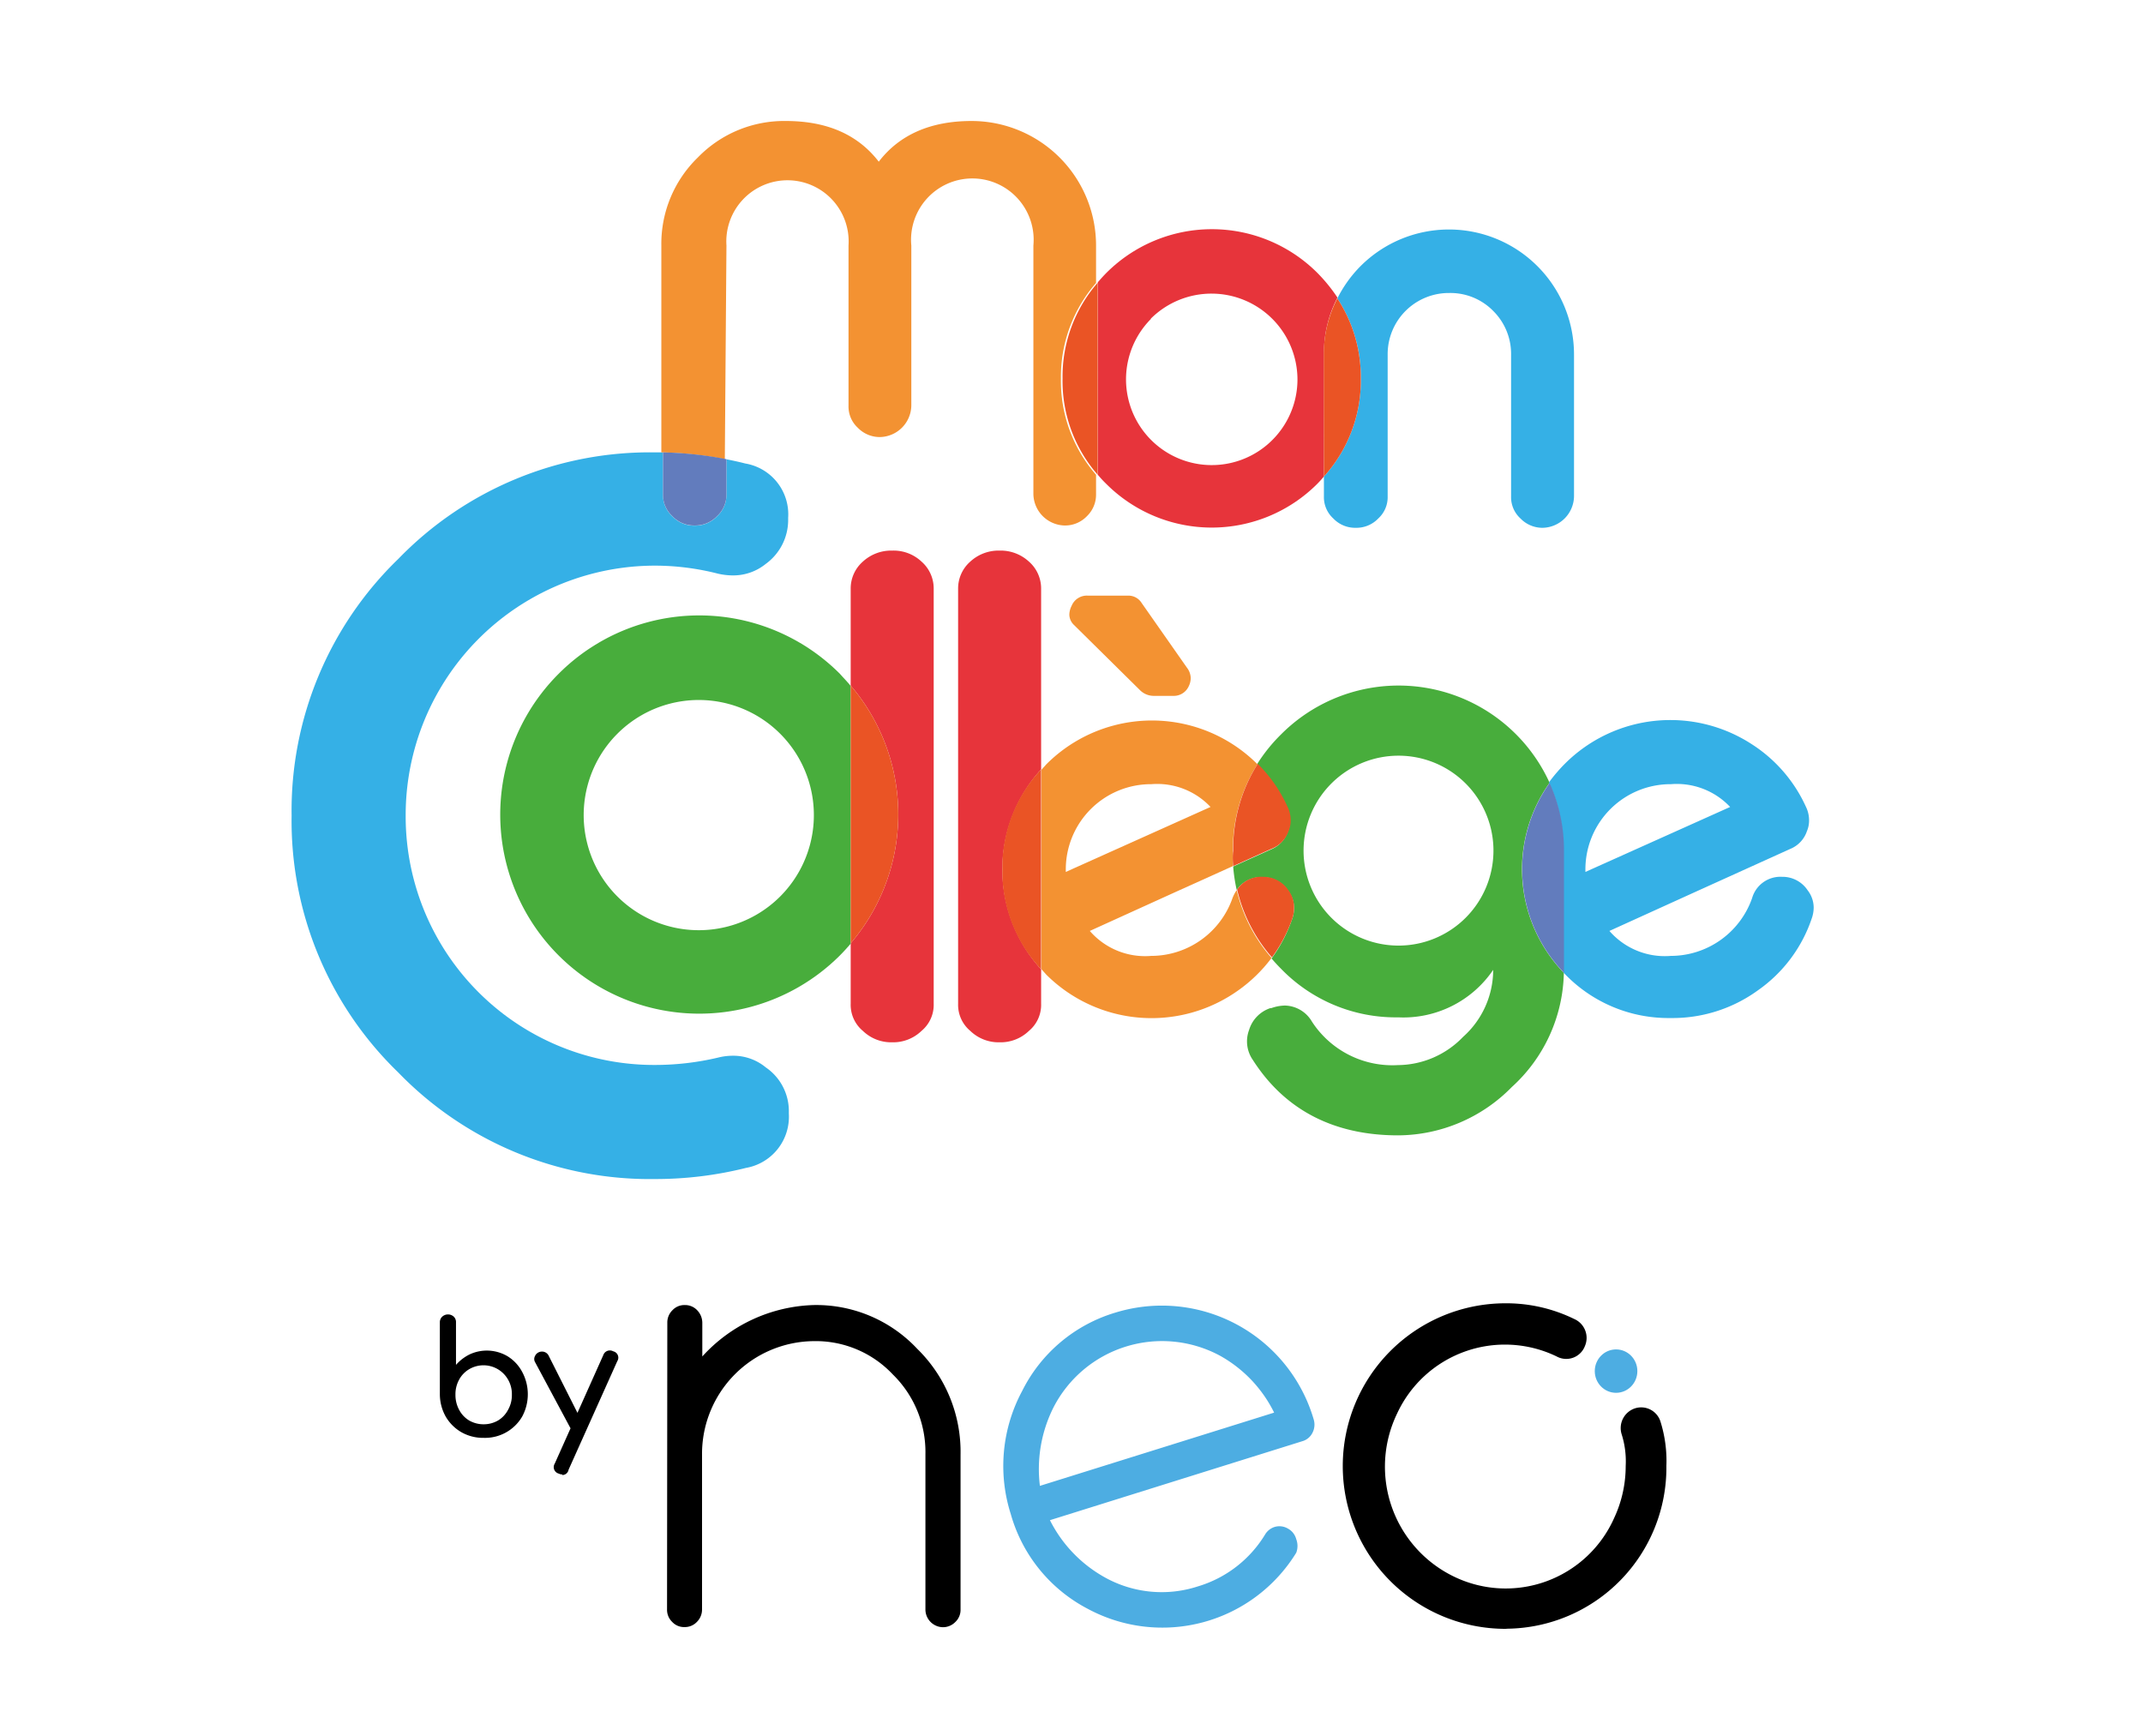 <svg xmlns="http://www.w3.org/2000/svg" viewBox="0 0 158 128"><defs><style>.a{fill:none;}.b{fill:#35b0e6;}.c{fill:#48ad3c;}.d{fill:#e7343b;}.e{fill:#ea5425;}.f{fill:#f39232;}.g{fill:#627cbd;}.h{fill:#4dade2;}</style></defs><path class="a" d="M80.37,68.63a5.39,5.39,0,0,0,4.52,1.84,6.36,6.36,0,0,0,6-4.26,2.84,2.84,0,0,1,.31-.63,12.22,12.22,0,0,1-.26-1.73l-4.21,1.9Z"/><path class="a" d="M84.89,57.81a6.28,6.28,0,0,0-6.31,6.34v.13l10.67-4.79A5.4,5.4,0,0,0,84.89,57.81Z"/><path class="a" d="M51.56,51.67a8.46,8.46,0,0,0-6,14.42,8.45,8.45,0,0,0,12-12A8.12,8.12,0,0,0,51.56,51.67Z"/><path class="a" d="M89.34,34.29A6.33,6.33,0,0,0,95.66,28,6.32,6.32,0,1,0,83,28a6.28,6.28,0,0,0,6.32,6.32Z"/><path class="a" d="M103.09,55.74a7,7,0,1,0,7,7v-.13a7,7,0,0,0-7-6.89Z"/><path class="a" d="M123.2,57.81a6.28,6.28,0,0,0-6.31,6.34v.13l10.67-4.79A5.4,5.4,0,0,0,123.2,57.81Z"/><path class="b" d="M56.46,78.69a3.76,3.76,0,0,0-2.4-.86,4.48,4.48,0,0,0-1.13.14,20.26,20.26,0,0,1-4.63.54A18.32,18.32,0,0,1,29.91,60.13,18.39,18.39,0,0,1,48.3,41.7a18.78,18.78,0,0,1,4.63.59,5,5,0,0,0,1.13.13,3.81,3.81,0,0,0,2.4-.85,4,4,0,0,0,1.65-3.3v-.1a3.8,3.8,0,0,0-3.16-4c-.46-.12-.93-.22-1.39-.31v2.58a2.14,2.14,0,0,1-.69,1.62,2.22,2.22,0,0,1-1.62.69h-.06a2.19,2.19,0,0,1-1.62-.69,2.14,2.14,0,0,1-.69-1.62V33.35l-.58,0a25.81,25.81,0,0,0-18.94,7.86A25.81,25.81,0,0,0,21.5,60.13a25.79,25.79,0,0,0,7.86,18.93A25.81,25.81,0,0,0,48.3,86.92,27.46,27.46,0,0,0,55,86.1a3.83,3.83,0,0,0,3.16-4V82A3.9,3.9,0,0,0,56.46,78.69Z"/><path class="c" d="M114.25,57.71a12.23,12.23,0,0,0-19.79-3.58,12.24,12.24,0,0,0-1.78,2.21,10.54,10.54,0,0,1,2.2,3.17,2.26,2.26,0,0,1,.23,1,2,2,0,0,1-.16.8,2.15,2.15,0,0,1-1.22,1.3l-2.81,1.27a12.22,12.22,0,0,0,.26,1.73,2.14,2.14,0,0,1,1.9-.94,2.22,2.22,0,0,1,1.89,1,2.09,2.09,0,0,1,.44,1.28,2.46,2.46,0,0,1-.15.82,10.89,10.89,0,0,1-1.51,2.89c.22.26.46.52.71.77A11.77,11.77,0,0,0,103.09,75a8,8,0,0,0,7-3.5,6.62,6.62,0,0,1-2.22,4.94,6.72,6.72,0,0,1-4.8,2.08,7.07,7.07,0,0,1-6.34-3.2,2.37,2.37,0,0,0-2-1.19,3.15,3.15,0,0,0-1,.19l-.07,0a2.44,2.44,0,0,0-1.57,1.62,2.39,2.39,0,0,0,.28,2.2c2.37,3.71,6,5.56,10.71,5.56a11.81,11.81,0,0,0,8.38-3.56,11.66,11.66,0,0,0,3.84-8.42,11,11,0,0,1-1.06-14Zm-4.14,5a7,7,0,1,1-7-7,7,7,0,0,1,7,6.89Z"/><path class="d" d="M81.57,35.68a11,11,0,0,0,15.54,0c.18-.18.34-.36.5-.55v-9a8.9,8.9,0,0,1,1-4.19,12.06,12.06,0,0,0-1.49-1.83,11,11,0,0,0-15.54,0c-.23.23-.44.47-.64.7V35A8.42,8.42,0,0,0,81.57,35.68Zm3.28-12.19A6.34,6.34,0,0,1,95.66,28a6.32,6.32,0,1,1-10.81-4.48Z"/><path class="b" d="M97.61,35.13V36.6a2.12,2.12,0,0,0,.69,1.62,2.22,2.22,0,0,0,1.62.69H100a2.22,2.22,0,0,0,1.62-.69,2.12,2.12,0,0,0,.69-1.62V26.16a4.51,4.51,0,0,1,4.56-4.56,4.42,4.42,0,0,1,3.23,1.33,4.46,4.46,0,0,1,1.31,3.23V36.6a2.12,2.12,0,0,0,.69,1.62,2.25,2.25,0,0,0,1.64.69h0a2.36,2.36,0,0,0,2.31-2.31V26.16a9.22,9.22,0,0,0-15.75-6.53A9.28,9.28,0,0,0,98.6,22a10.58,10.58,0,0,1,1.73,5.94A10.52,10.52,0,0,1,97.61,35.13Z"/><path class="e" d="M97.61,35.13a10.52,10.52,0,0,0,2.72-7.22A10.58,10.58,0,0,0,98.6,22a8.9,8.9,0,0,0-1,4.19Z"/><path class="d" d="M65.82,40.59h-.07a3.08,3.08,0,0,0-2.13.81,2.63,2.63,0,0,0-.9,2v7.14a14.62,14.62,0,0,1,0,19V74a2.5,2.5,0,0,0,.9,2,3,3,0,0,0,2.13.84h.07a3,3,0,0,0,2.12-.84,2.5,2.5,0,0,0,.9-2V43.4a2.63,2.63,0,0,0-.9-2A3,3,0,0,0,65.82,40.59Z"/><path class="d" d="M76.76,56.72V43.4a2.63,2.63,0,0,0-.9-2,3.07,3.07,0,0,0-2.12-.81h-.08a3.07,3.07,0,0,0-2.12.81,2.63,2.63,0,0,0-.9,2V74a2.5,2.5,0,0,0,.9,2,3,3,0,0,0,2.12.84h.08a3,3,0,0,0,2.12-.84,2.5,2.5,0,0,0,.9-2V71.46a10.93,10.93,0,0,1,0-14.74Z"/><path class="f" d="M53.56,18.1a4.51,4.51,0,1,1,9,0V29.91a2.12,2.12,0,0,0,.68,1.62,2.25,2.25,0,0,0,1.64.69h0a2.36,2.36,0,0,0,2.31-2.31V18.1a4.52,4.52,0,1,1,9,0V36.43a2.36,2.36,0,0,0,2.31,2.31h0a2.23,2.23,0,0,0,1.64-.69,2.2,2.2,0,0,0,.67-1.62V35a10.51,10.51,0,0,1-2.59-7.07,10.55,10.55,0,0,1,2.59-7.07V18.1a9.18,9.18,0,0,0-9.18-9.18c-3,0-5.31,1-6.84,3-1.54-2-3.82-3-6.85-3a8.86,8.86,0,0,0-6.49,2.69,8.86,8.86,0,0,0-2.69,6.49V33.35a27.13,27.13,0,0,1,4.68.5Z"/><path class="g" d="M49.57,38.05a2.19,2.19,0,0,0,1.62.69h.06a2.22,2.22,0,0,0,1.62-.69,2.14,2.14,0,0,0,.69-1.62V33.85a27.13,27.13,0,0,0-4.68-.5v3.08A2.14,2.14,0,0,0,49.57,38.05Z"/><path class="e" d="M80.93,35V20.84a10.55,10.55,0,0,0-2.59,7.07A10.51,10.51,0,0,0,80.93,35Z"/><path class="f" d="M90.87,66.21a6.36,6.36,0,0,1-6,4.26,5.39,5.39,0,0,1-4.52-1.84l6.34-2.88,4.21-1.9c0-.36,0-.72,0-1.09a11.73,11.73,0,0,1,1.81-6.42,11,11,0,0,0-15.56,0l-.36.4V71.46l.36.4A11,11,0,0,0,91.31,73a11,11,0,0,0,2.44-2.38,11.63,11.63,0,0,1-2.57-5A2.84,2.84,0,0,0,90.87,66.21ZM78.58,64.15a6.28,6.28,0,0,1,6.31-6.34,5.4,5.4,0,0,1,4.36,1.68L78.58,64.28Z"/><path class="f" d="M83.18,43.91h-3a1.21,1.21,0,0,0-1.17.75,1.5,1.5,0,0,0-.17.65,1.08,1.08,0,0,0,.34.76l4.85,4.79a1.44,1.44,0,0,0,1,.44h1.45a1.21,1.21,0,0,0,1.16-.7,1.4,1.4,0,0,0,.15-.6,1.31,1.31,0,0,0-.28-.78l-3.34-4.77A1.15,1.15,0,0,0,83.18,43.91Z"/><path class="e" d="M90.92,63.85l2.81-1.27A2.15,2.15,0,0,0,95,61.28a2,2,0,0,0,.16-.8,2.26,2.26,0,0,0-.23-1,10.54,10.54,0,0,0-2.2-3.17,11.73,11.73,0,0,0-1.81,6.42C90.87,63.13,90.89,63.49,90.92,63.85Z"/><path class="e" d="M95.41,66.92A2.09,2.09,0,0,0,95,65.64a2.22,2.22,0,0,0-1.89-1,2.14,2.14,0,0,0-1.9.94,11.63,11.63,0,0,0,2.57,5,10.89,10.89,0,0,0,1.51-2.89A2.46,2.46,0,0,0,95.41,66.92Z"/><path class="e" d="M73.9,64.09a10.53,10.53,0,0,0,2.86,7.37V56.72A10.53,10.53,0,0,0,73.9,64.09Z"/><path class="b" d="M133.28,65.64a2.22,2.22,0,0,0-1.89-1,2.17,2.17,0,0,0-2.21,1.57,6.36,6.36,0,0,1-6,4.26,5.41,5.41,0,0,1-4.52-1.84L125,65.75l7-3.17a2.15,2.15,0,0,0,1.22-1.3,2,2,0,0,0,.16-.8,2.26,2.26,0,0,0-.23-1,10.75,10.75,0,0,0-4-4.62,11,11,0,0,0-13.76,1.43,11.84,11.84,0,0,0-1.19,1.39,12,12,0,0,1,1.06,5v9l.13.14a10.59,10.59,0,0,0,7.76,3.23A10.71,10.71,0,0,0,129.62,73a10.58,10.58,0,0,0,3.95-5.27,2.46,2.46,0,0,0,.15-.82A2.09,2.09,0,0,0,133.28,65.64Zm-16.39-1.49a6.28,6.28,0,0,1,6.31-6.34,5.4,5.4,0,0,1,4.36,1.68l-10.67,4.79Z"/><path class="g" d="M115.31,62.72a12,12,0,0,0-1.06-5,11,11,0,0,0,1.06,14v-9Z"/><path class="c" d="M61.93,49.68a14.64,14.64,0,0,0-20.75,0,14.67,14.67,0,0,0,0,20.75,14.67,14.67,0,0,0,20.75,0c.28-.28.54-.57.79-.86v-19C62.47,50.25,62.21,50,61.93,49.68ZM57.52,66.09a8.45,8.45,0,0,1-12-12,8.45,8.45,0,0,1,12,12Z"/><path class="e" d="M62.72,50.54v19a14.62,14.62,0,0,0,0-19Z"/><path d="M35.65,106a3.23,3.23,0,0,1-1.64-.42,3.17,3.17,0,0,1-1.15-1.15,3.38,3.38,0,0,1-.43-1.65V97.49a.56.56,0,0,1,.17-.42.63.63,0,0,1,.86,0,.55.55,0,0,1,.16.42v3.13a3.23,3.23,0,0,1,1-.77,3,3,0,0,1,2.81.14,3,3,0,0,1,1.07,1.15,3.47,3.47,0,0,1,0,3.29A3.17,3.17,0,0,1,35.65,106Zm0-1a2.11,2.11,0,0,0,1.07-.28,2,2,0,0,0,.74-.79,2.18,2.18,0,0,0,.28-1.11,2.13,2.13,0,0,0-.28-1.11,2.08,2.08,0,0,0-2.87-.77,2,2,0,0,0-.74.77,2.23,2.23,0,0,0-.27,1.11,2.28,2.28,0,0,0,.27,1.11,2,2,0,0,0,.74.79A2.12,2.12,0,0,0,35.65,105Z"/><path d="M42.85,105.7a.56.56,0,0,1-.42,0,.6.6,0,0,1-.31-.3l-2.68-5a.45.45,0,0,1,0-.42.54.54,0,0,1,.31-.3.56.56,0,0,1,.42,0,.55.55,0,0,1,.3.3L43,105a.69.69,0,0,1,.09.43A.36.36,0,0,1,42.85,105.7Zm-1.39,3a.71.71,0,0,1-.28-.07.49.49,0,0,1-.28-.73l3.58-8a.51.51,0,0,1,.73-.28.48.48,0,0,1,.3.73l-3.59,8A.47.47,0,0,1,41.46,108.74Z"/><path d="M49.2,97.52a1.26,1.26,0,0,1,.38-.93,1.2,1.2,0,0,1,.91-.38,1.22,1.22,0,0,1,.91.38,1.34,1.34,0,0,1,.38.93V100A11.53,11.53,0,0,1,60,96.21a10.2,10.2,0,0,1,7.63,3.23,10.63,10.63,0,0,1,3.19,7.79v11.43a1.22,1.22,0,0,1-.38.91,1.27,1.27,0,0,1-.92.39,1.31,1.31,0,0,1-1.29-1.31V107.21a8,8,0,0,0-2.41-5.89A7.79,7.79,0,0,0,60,98.87a8.31,8.31,0,0,0-8.24,8.34v11.43a1.28,1.28,0,0,1-.38.93,1.22,1.22,0,0,1-.91.38,1.19,1.19,0,0,1-.91-.38,1.24,1.24,0,0,1-.38-.93Z"/><path class="h" d="M93.94,112.58a1.23,1.23,0,0,1,1,.1,1.25,1.25,0,0,1,.63.79,1.41,1.41,0,0,1,0,1,11.59,11.59,0,0,1-15.36,4.14,11.35,11.35,0,0,1-5.69-7,11.67,11.67,0,0,1,.84-9.06,11.28,11.28,0,0,1,6.9-5.79,11.66,11.66,0,0,1,14.59,7.86v0a1.31,1.31,0,0,1-.08,1,1.2,1.2,0,0,1-.76.63l-18.6,5.82a9.93,9.93,0,0,0,4,4.19,8.61,8.61,0,0,0,6.91.69,8.7,8.7,0,0,0,4.95-3.82A1.26,1.26,0,0,1,93.94,112.58Zm0-8.44a9.7,9.7,0,0,0-4-4.2,9,9,0,0,0-12.27,3.82h0a10.12,10.12,0,0,0-1,5.78Z"/><path d="M111,120.08a12,12,0,0,1,0-24,11.41,11.41,0,0,1,5.07,1.16,1.52,1.52,0,0,1,.78,2,1.47,1.47,0,0,1-2,.8l-.12-.06A8.76,8.76,0,0,0,103,104.22a9,9,0,0,0,4.18,12A8.75,8.75,0,0,0,119,111.93a9.06,9.06,0,0,0,.86-3.86,6.58,6.58,0,0,0-.3-2.34,1.53,1.53,0,0,1,1-1.91,1.49,1.49,0,0,1,1.87,1,9.67,9.67,0,0,1,.43,3.25,11.88,11.88,0,0,1-11.72,12Z"/><ellipse class="h" cx="119.15" cy="101.08" rx="1.57" ry="1.6"/></svg>